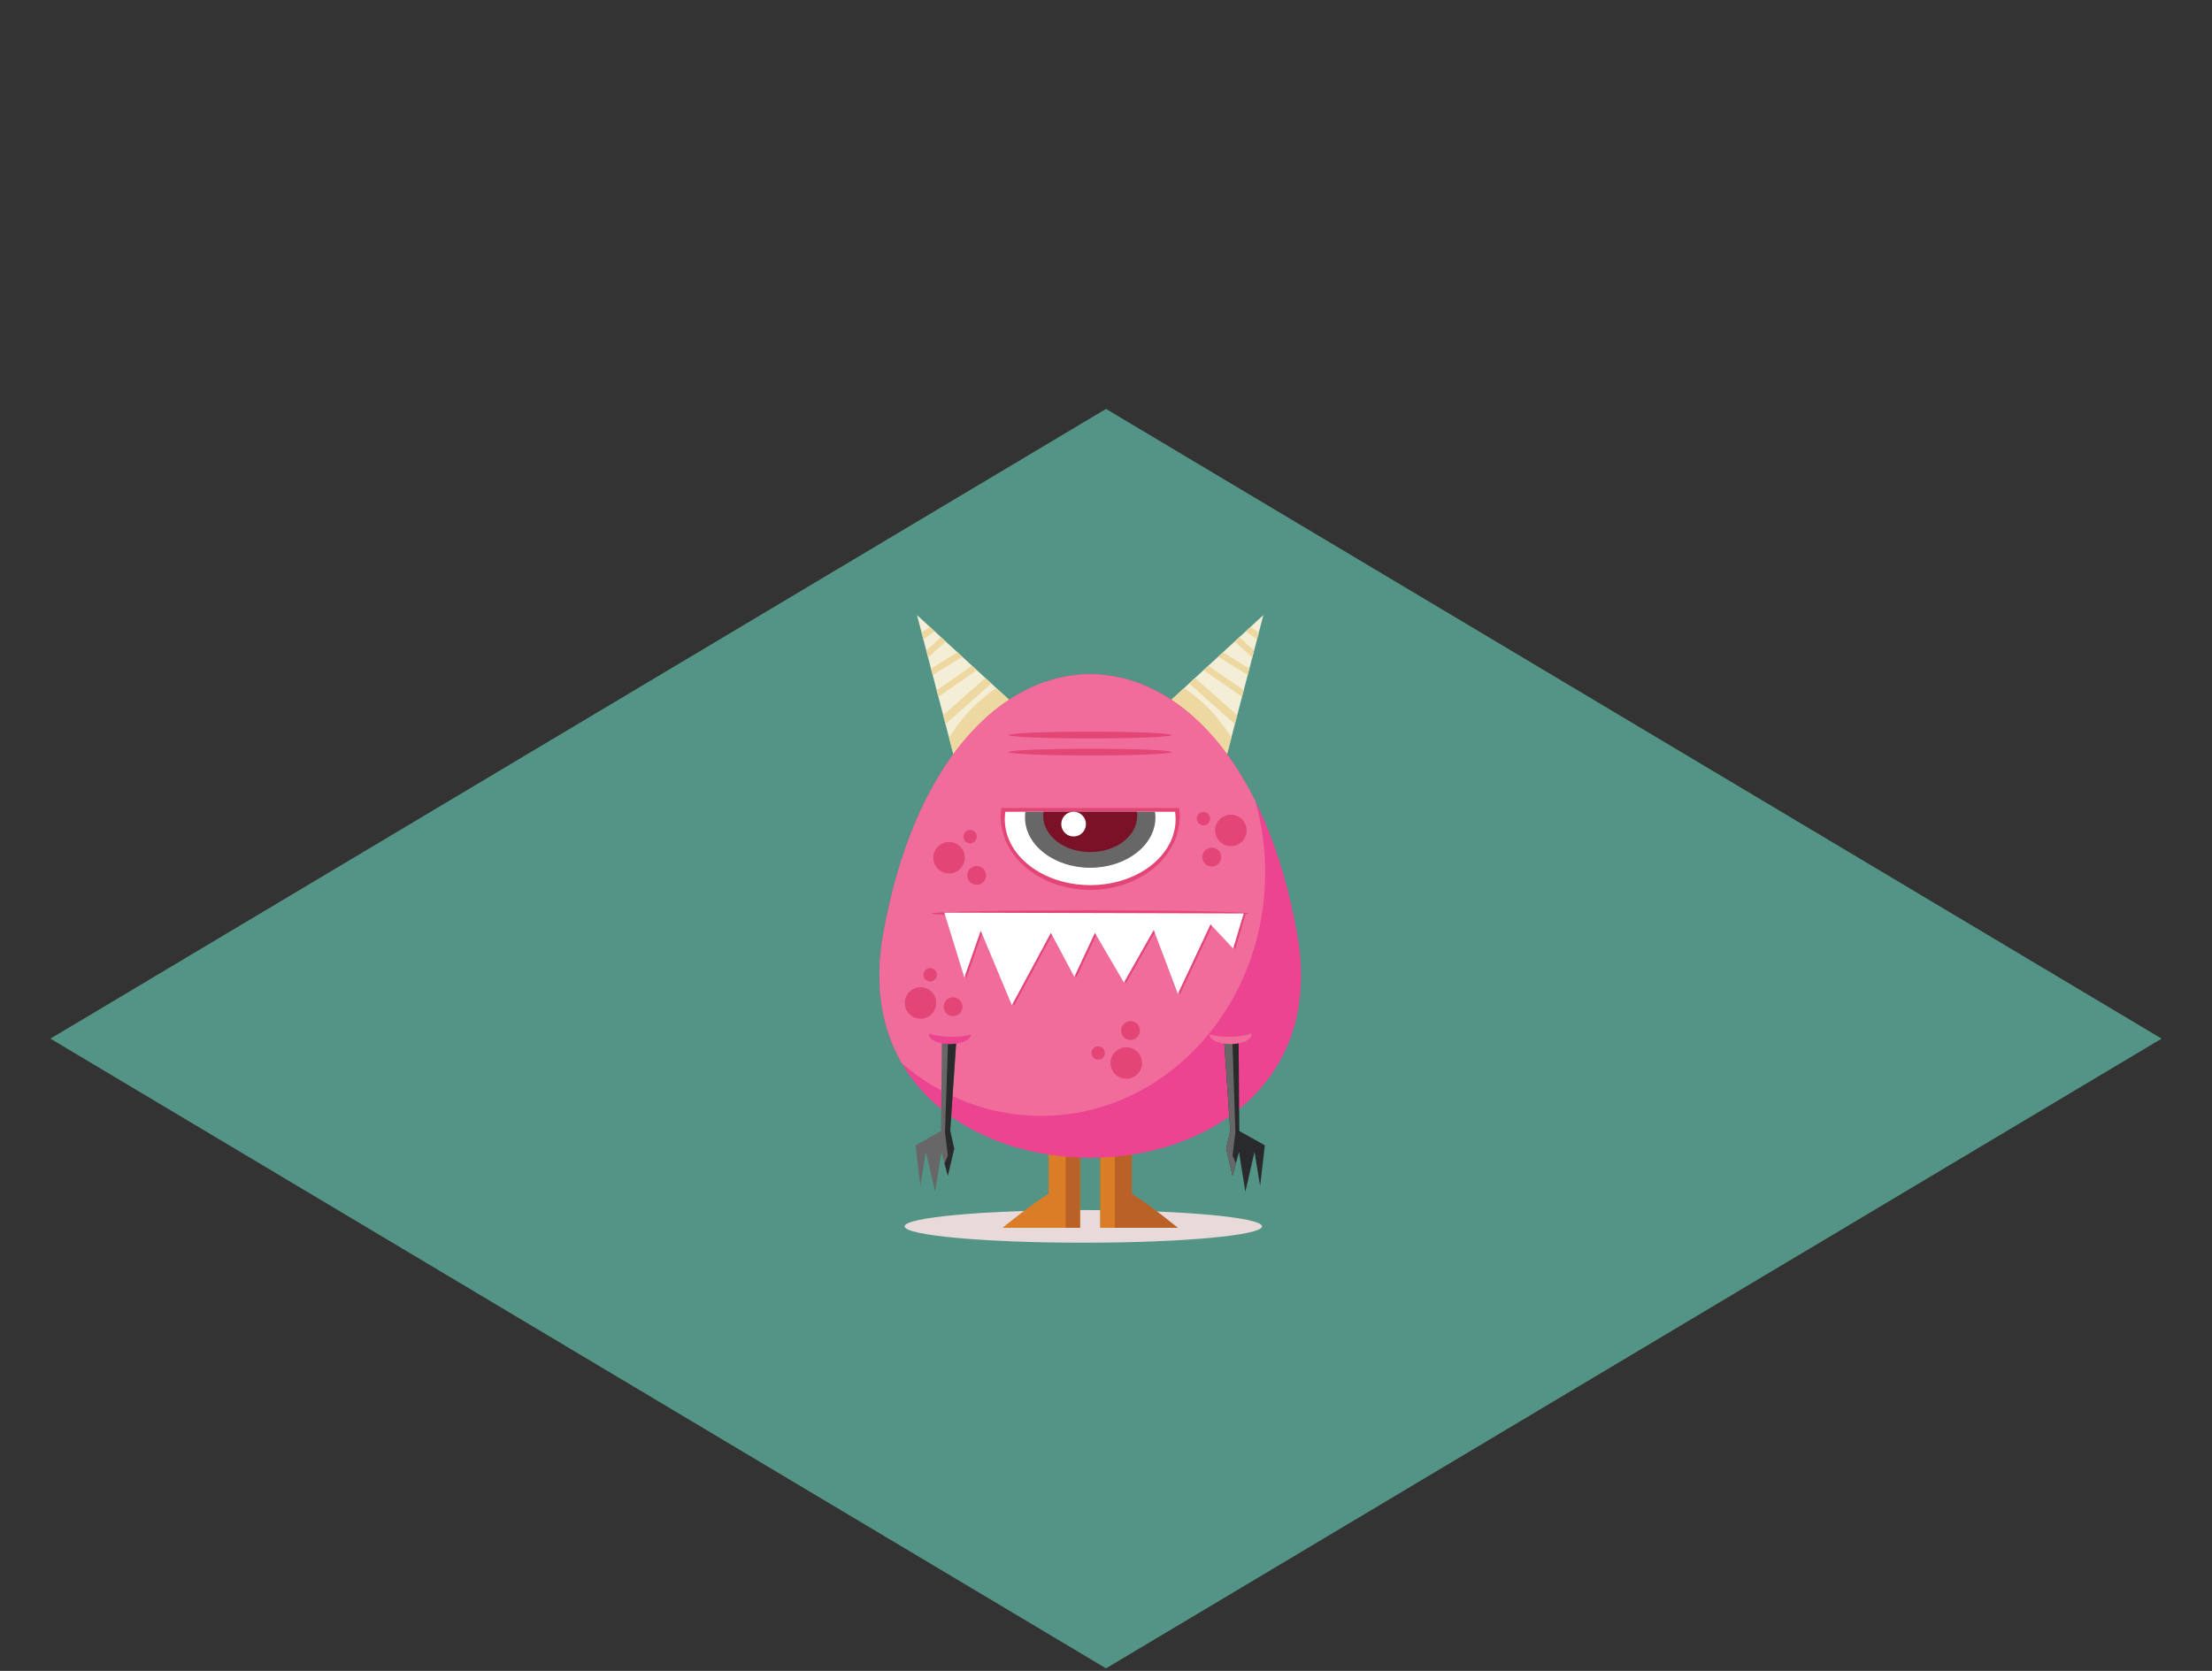 <svg xmlns="http://www.w3.org/2000/svg" xmlns:svg="http://www.w3.org/2000/svg" xmlns:xlink="http://www.w3.org/1999/xlink" id="svg2" width="430.543" height="325.295" x="0" y="0" enable-background="new 0 0 430.543 325.295" version="1.1" viewBox="0 0 430.543 325.295" xml:space="preserve"><rect x="0" y="0" width="430.543" height="325.295" fill="#333333" stroke="none"/><path id="path3908" fill="#549487" d="M420.733,202.206L215.272,79.612L9.812,202.206	l205.461,122.595L420.733,202.206z"/><g><path fill="#E7DAD9" fill-rule="evenodd" d="M210.857,235.583c19.214,0,34.788,1.422,34.788,3.17 c0,1.76-15.573,3.183-34.788,3.183c-19.213,0-34.788-1.423-34.788-3.183C176.07,237.005,191.645,235.583,210.857,235.583 L210.857,235.583z" clip-rule="evenodd"/><path fill="#DB7C27" fill-rule="evenodd" d="M204.088,222.265h6.131v12.287v1.879v2.609h-15.104 c0,0,5.843-4.775,8.973-6.614V222.265z" clip-rule="evenodd"/><polygon fill="#BA6128" fill-rule="evenodd" points="207.414 222.265 210.219 222.265 210.219 234.552 210.219 236.431 210.219 239.04 207.414 239.04" clip-rule="evenodd"/><path fill="#BA6128" fill-rule="evenodd" d="M220.301,222.265h-6.13v12.287v1.879v2.609h15.104 c0,0-5.844-4.775-8.975-6.614V222.265z" clip-rule="evenodd"/><polygon fill="#DB7C27" fill-rule="evenodd" points="216.976 222.265 214.171 222.265 214.171 234.552 214.171 236.431 214.171 239.04 216.976 239.04" clip-rule="evenodd"/><polygon fill="#F3EED5" fill-rule="evenodd" points="194.71 144.808 201.101 140.568 178.483 119.737 186.375 149.935" clip-rule="evenodd"/><path fill="#EED8A2" fill-rule="evenodd" d="M194.71,144.808l6.391-4.239l-7.187-6.614 c-2.426,1.631-4.67,3.653-6.64,6.053c-0.952,1.16-1.8,2.374-2.543,3.613l1.644,6.313L194.71,144.808z" clip-rule="evenodd"/><path fill="#EED8A2" fill-rule="evenodd" d="M192.961,133.068l-1.173-1.083l-8.205,7.253l0.444,1.722 L192.961,133.068z M190.144,130.472l-0.938-0.861l-6.901,4.761l0.339,1.278L190.144,130.472z M187.3,127.863l-0.939-0.874 l-5.152,3.17l0.326,1.252L187.3,127.863z M184.079,124.889l-0.927-0.848l-2.856,2.622l0.352,1.37L184.079,124.889z M181.939,122.919L181,122.059l-1.617,1.122l0.338,1.278L181.939,122.919z" clip-rule="evenodd"/><polygon fill="#F3EED5" fill-rule="evenodd" points="229.68 144.808 223.289 140.568 245.908 119.737 238.015 149.935" clip-rule="evenodd"/><path fill="#EED8A2" fill-rule="evenodd" d="M229.68,144.808l-6.392-4.239l7.188-6.614 c2.427,1.631,4.669,3.653,6.639,6.053c0.952,1.16,1.801,2.374,2.558,3.613l-1.657,6.313L229.68,144.808z" clip-rule="evenodd"/><path fill="#EED8A2" fill-rule="evenodd" d="M231.44,133.068l1.162-1.083l8.204,7.253l-0.443,1.722 L231.44,133.068z M234.259,130.472l0.925-0.861l6.901,4.761l-0.34,1.278L234.259,130.472z M237.09,127.863l0.951-0.874l5.139,3.17 l-0.326,1.252L237.09,127.863z M240.324,124.889l0.913-0.848l2.858,2.622l-0.354,1.37L240.324,124.889z M242.45,122.919l0.94-0.861 l1.617,1.122l-0.326,1.278L242.45,122.919z" clip-rule="evenodd"/><path fill="#ED4491" fill-rule="evenodd" d="M171.896,181.932c-10.239,57.969,90.85,57.969,80.598,0 C240.545,114.35,183.843,114.35,171.896,181.932L171.896,181.932z" clip-rule="evenodd"/><path fill="#F06D9B" fill-rule="evenodd" d="M171.896,181.932c-1.787,10.135-0.169,18.497,3.667,25.085 c7.434,6.403,16.839,10.226,27.065,10.226c24.092,0,43.618-21.21,43.618-47.351c0-4.853-0.664-9.522-1.904-13.918 C224.45,115.901,182.044,124.55,171.896,181.932L171.896,181.932z" clip-rule="evenodd"/><path fill="#E34576" fill-rule="evenodd" d="M229.498,157.304c0.078,0.535,0.117,1.083,0.117,1.645 c0,7.892-7.8,14.296-17.413,14.296c-9.626,0-17.428-6.404-17.428-14.296c0-0.562,0.04-1.109,0.119-1.645H229.498z" clip-rule="evenodd"/><path fill="#FFF" fill-rule="evenodd" d="M228.715,158.034c0.065,0.483,0.104,0.979,0.104,1.475 c0,7.07-7.436,12.81-16.618,12.81s-16.631-5.739-16.631-12.81c0-0.496,0.039-0.991,0.104-1.475H228.715z" clip-rule="evenodd"/><path fill="#676767" fill-rule="evenodd" d="M224.802,158.034c0.052,0.366,0.091,0.744,0.091,1.122 c0,5.4-5.687,9.783-12.691,9.783c-7.018,0-12.692-4.383-12.692-9.783c0-0.378,0.025-0.756,0.078-1.122H224.802z" clip-rule="evenodd"/><path fill="#7B1126" fill-rule="evenodd" d="M221.28,158.034c0.039,0.261,0.065,0.535,0.065,0.81 c0,3.9-4.097,7.043-9.144,7.043c-5.062,0-9.157-3.143-9.157-7.043c0-0.274,0.026-0.549,0.065-0.81H221.28z" clip-rule="evenodd"/><path fill="#FFF" fill-rule="evenodd" d="M208.967,158.034c1.331,0,2.4,1.07,2.4,2.4 c0,1.331-1.069,2.413-2.4,2.413s-2.401-1.082-2.401-2.413C206.566,159.104,207.636,158.034,208.967,158.034L208.967,158.034z" clip-rule="evenodd"/><path fill="#E34576" fill-rule="evenodd" d="M212.202,177.223c17.035,0,30.849,0.274,30.849,0.626 c0,0.34-13.813,0.613-30.849,0.613c-17.048,0-30.862-0.273-30.862-0.613C181.34,177.497,195.154,177.223,212.202,177.223 L212.202,177.223z" clip-rule="evenodd"/><polygon fill="#E34576" fill-rule="evenodd" points="184.196 177.81 188.096 190.437 191.279 181.332 197.345 195.824 204.936 181.749 209.502 190.307 213.506 181.749 219.155 191.415 224.958 181.188 229.654 193.619 236.006 180.092 240.417 184.789 242.463 177.967" clip-rule="evenodd"/><polygon fill="#FFF" fill-rule="evenodd" points="183.805 177.68 187.705 190.307 190.888 181.201 196.953 195.693 204.544 181.619 209.11 190.176 213.115 181.619 218.762 191.284 224.566 181.058 229.264 193.489 235.616 179.962 240.025 184.658 242.072 177.836" clip-rule="evenodd"/><path fill="#E34576" fill-rule="evenodd" d="M212.202,142.447c8.752,0,15.849,0.3,15.849,0.665 c0,0.352-7.097,0.651-15.849,0.651c-8.765,0-15.861-0.3-15.861-0.651C196.34,142.747,203.437,142.447,212.202,142.447 L212.202,142.447z" clip-rule="evenodd"/><path fill="#E34576" fill-rule="evenodd" d="M212.202,145.773c8.752,0,15.849,0.286,15.849,0.652 c0,0.365-7.097,0.651-15.849,0.651c-8.765,0-15.861-0.286-15.861-0.651C196.34,146.06,203.437,145.773,212.202,145.773 L212.202,145.773z" clip-rule="evenodd"/><polygon fill="#676767" fill-rule="evenodd" points="183.323 202.815 183.166 220.19 178.209 222.981 179.135 230.888 180.218 224.261 182.005 232.009 183.245 224.261 184.483 228.917 185.735 223.634 184.953 220.151 186.113 202.934" clip-rule="evenodd"/><polygon fill="#292A2C" fill-rule="evenodd" points="183.843 226.504 184.483 228.917 185.735 223.634 184.953 220.151 186.113 202.934 184.522 202.868 183.936 220.412 184.496 224.979" clip-rule="evenodd"/><path fill="#ED4491" fill-rule="evenodd" d="M188.958,201.407v0.025c0,1.018-1.826,1.84-4.07,1.84 c-2.243,0-4.069-0.822-4.069-1.84c0-0.078,0.013-0.156,0.026-0.222c1.201,0.404,2.726,0.652,4.396,0.652 C186.609,201.863,187.888,201.694,188.958,201.407L188.958,201.407z" clip-rule="evenodd"/><polygon fill="#292A2C" fill-rule="evenodd" points="241.081 202.815 241.224 220.19 246.194 222.981 245.268 230.888 244.172 224.261 242.397 232.009 241.159 224.261 239.906 228.917 238.667 223.634 239.451 220.151 238.29 202.934" clip-rule="evenodd"/><polygon fill="#676767" fill-rule="evenodd" points="240.558 226.504 239.906 228.917 238.667 223.634 239.451 220.151 238.29 202.934 239.881 202.868 240.456 220.412 239.906 224.979" clip-rule="evenodd"/><path fill="#F06D9B" fill-rule="evenodd" d="M235.446,201.407v0.025c0,1.018,1.813,1.84,4.07,1.84 c2.243,0,4.068-0.822,4.068-1.84c0-0.078-0.013-0.156-0.025-0.222c-1.2,0.404-2.727,0.652-4.396,0.652 C237.794,201.863,236.516,201.694,235.446,201.407L235.446,201.407z" clip-rule="evenodd"/><path fill="#E34576" fill-rule="evenodd" d="M182.083,194.337c-0.509-1.604-2.231-2.505-3.835-1.996 c-1.618,0.521-2.504,2.23-1.995,3.849c0.508,1.617,2.23,2.504,3.834,1.996C181.705,197.676,182.592,195.954,182.083,194.337 L182.083,194.337z" clip-rule="evenodd"/><path fill="#E34576" fill-rule="evenodd" d="M187.249,195.446c-0.3-0.979-1.331-1.514-2.309-1.201 c-0.965,0.301-1.5,1.331-1.187,2.296c0.3,0.979,1.33,1.513,2.296,1.2C187.013,197.441,187.561,196.411,187.249,195.446 L187.249,195.446z" clip-rule="evenodd"/><path fill="#E34576" fill-rule="evenodd" d="M182.279,189.38c-0.209-0.679-0.939-1.057-1.631-0.848 c-0.678,0.222-1.056,0.952-0.847,1.631c0.221,0.691,0.951,1.069,1.63,0.848C182.122,190.802,182.501,190.071,182.279,189.38 L182.279,189.38z" clip-rule="evenodd"/><path fill="#E34576" fill-rule="evenodd" d="M218.345,204.029c-1.63,0.481-2.544,2.191-2.06,3.809 c0.48,1.617,2.189,2.543,3.809,2.048c1.629-0.482,2.543-2.191,2.061-3.809C221.671,204.459,219.963,203.533,218.345,204.029 L218.345,204.029z" clip-rule="evenodd"/><path fill="#E34576" fill-rule="evenodd" d="M219.52,198.876c-0.979,0.287-1.527,1.317-1.24,2.282 c0.287,0.979,1.318,1.527,2.282,1.24c0.979-0.287,1.526-1.318,1.239-2.282C221.514,199.137,220.485,198.589,219.52,198.876 L219.52,198.876z" clip-rule="evenodd"/><path fill="#E34576" fill-rule="evenodd" d="M213.389,203.756c-0.691,0.208-1.083,0.925-0.875,1.616 c0.196,0.691,0.927,1.083,1.617,0.875c0.691-0.209,1.084-0.94,0.874-1.618C214.798,203.938,214.067,203.547,213.389,203.756 L213.389,203.756z" clip-rule="evenodd"/><path fill="#E34576" fill-rule="evenodd" d="M187.757,167.439c0.247-1.669-0.9-3.222-2.583-3.482 c-1.669-0.248-3.221,0.899-3.482,2.582c-0.248,1.67,0.9,3.223,2.583,3.483C185.944,170.271,187.496,169.122,187.757,167.439 L187.757,167.439z" clip-rule="evenodd"/><path fill="#E34576" fill-rule="evenodd" d="M191.905,170.701c0.157-1.005-0.535-1.944-1.539-2.088 c-1.004-0.156-1.943,0.535-2.086,1.54c-0.157,1.004,0.535,1.942,1.539,2.087C190.823,172.396,191.761,171.705,191.905,170.701 L191.905,170.701z" clip-rule="evenodd"/><path fill="#E34576" fill-rule="evenodd" d="M190.105,163.07c0.117-0.705-0.378-1.37-1.083-1.474 c-0.718-0.105-1.382,0.377-1.487,1.095c-0.104,0.704,0.378,1.37,1.096,1.474C189.335,164.283,190.001,163.787,190.105,163.07 L190.105,163.07z" clip-rule="evenodd"/><path fill="#E34576" fill-rule="evenodd" d="M236.933,163.213c-0.862-1.461-0.365-3.339,1.095-4.188 c1.461-0.848,3.34-0.352,4.188,1.109c0.859,1.462,0.363,3.34-1.097,4.188C239.659,165.17,237.78,164.675,236.933,163.213 L236.933,163.213z" clip-rule="evenodd"/><path fill="#E34576" fill-rule="evenodd" d="M234.272,167.779c-0.509-0.874-0.222-2.009,0.664-2.518 c0.875-0.509,1.997-0.209,2.506,0.664c0.508,0.875,0.223,2.01-0.665,2.518C235.903,168.953,234.78,168.652,234.272,167.779 L234.272,167.779z" clip-rule="evenodd"/><path fill="#E34576" fill-rule="evenodd" d="M233.124,160.03c-0.365-0.626-0.156-1.422,0.469-1.787 c0.628-0.353,1.423-0.143,1.775,0.47c0.365,0.626,0.156,1.422-0.471,1.787C234.284,160.865,233.489,160.644,233.124,160.03 L233.124,160.03z" clip-rule="evenodd"/></g></svg>